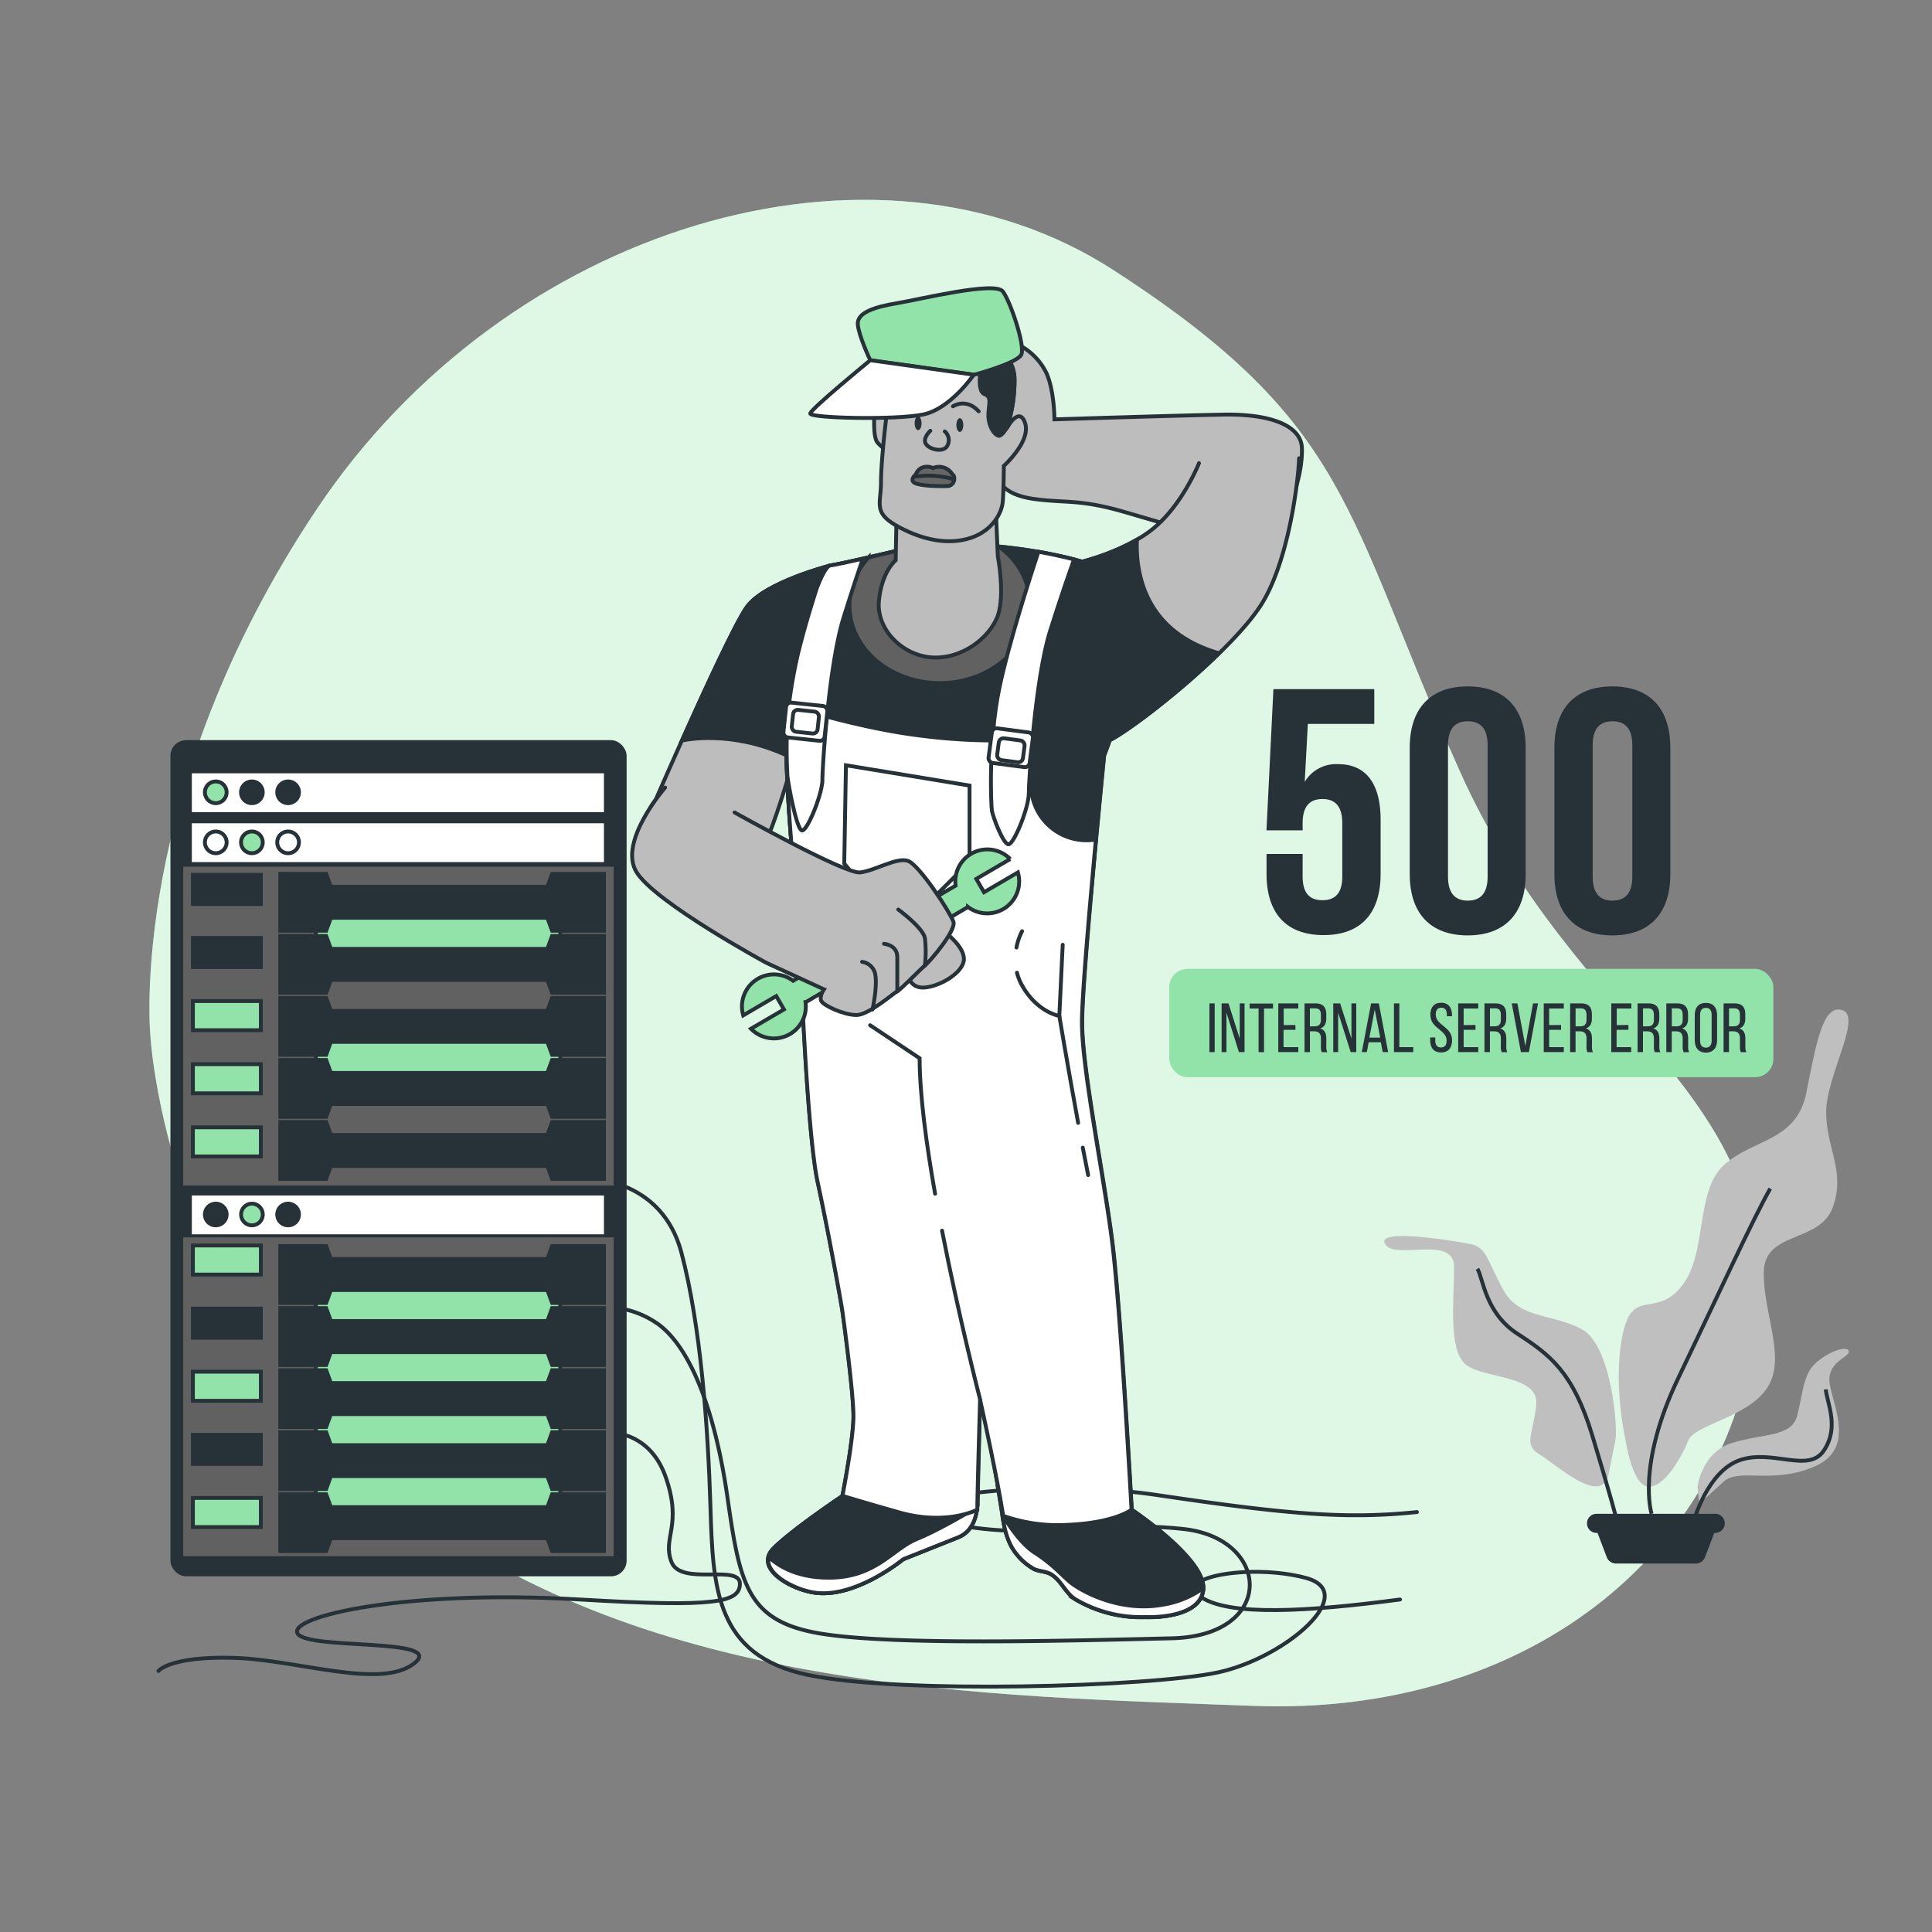 <svg xmlns="http://www.w3.org/2000/svg" viewBox="0 0 500 500">
    <rect x="0" y="0" width="500" height="500" fill="#808080" stroke="none"/>
    <g id="freepik--background-simple--inject-13">
        <path d="M38.89,267.6s3.64,74.59,66.63,122.46,149.19,48.81,219,51.42,122.72-38.6,129.8-98.67-46.49-76-76.53-143.24S350,109.89,288.09,69.86,131,58.46,82,131.74,38.89,267.6,38.89,267.6Z"
              style="fill:#92E3A9"></path>
        <path d="M38.89,267.6s3.64,74.59,66.63,122.46,149.19,48.81,219,51.42,122.72-38.6,129.8-98.67-46.49-76-76.53-143.24S350,109.89,288.09,69.86,131,58.46,82,131.74,38.89,267.6,38.89,267.6Z"
              style="fill:#fff;opacity:0.7"></path>
    </g>
    <g id="freepik--Plants--inject-13">
        <path d="M420.73,372.86s-3.4-14.45-.85-27.21,8.5-4.25,15.31-12.76,3.4-24.66,11.05-31.47,18.71-5.95,21.26-18.71,4.26-23,9.36-21.26-4.25,17-4.25,26.37,5.1,15.3,1.7,24.66-17.86,5.95-17.86,17,5.95,22.11.85,29.77-18.71,9.35-20.41,13.6-6,11.91-10.21,11.91S420.73,372.86,420.73,372.86Z"
              style="fill:#bfbfbf"></path>
        <path d="M418,373c.85-2.55-.85-24.66-8.5-28.91s-16.16-2.55-20.41-10.21-4.26-11.05-8.51-11.9-24.66-4.26-22.11,0,17.86-2.56,17.86,5.95-1.7,22.11,3.4,25.51,18.71,2.55,17.86,10.21-3.4,10.2.85,12.76,16.16,13.6,17.86,5.1Z"
              style="fill:#bfbfbf"></path>
        <path d="M427.43,391.77s-4-12.39,6.93-35.17,18.82-40.11,23.77-49"
              style="fill:none;stroke:#263238;stroke-miterlimit:10;strokeWidth:1.257px"></path>
        <path d="M418.51,393.75s-1.48-5.95-6.44-22.29-10.89-20.8-19.31-26.25-8.91-14.36-10.4-16.84"
              style="fill:none;stroke:#263238;stroke-miterlimit:10;strokeWidth:1.257px"></path>
        <path d="M439.31,384.83s1-8.91,8.92-11.39,15.35-1.48,16.84-6.93,1.48-10.9,4.95-13.87,7.92-4.46,8.42-3-5,2.48-5,7.43,7.43,17.33-3.46,22.28-19.81.5-23.77,4-6.44,5.94-6.44,5.94Z"
              style="fill:#bfbfbf"></path>
        <path d="M438.32,393.75s3.47-12.88,11.89-15.85S468,381.37,472,375.42s1-11.88.49-15.84"
              style="fill:none;stroke:#263238;stroke-miterlimit:10;strokeWidth:1.257px"></path>
        <path d="M443.89,391.77h-30.7a2.47,2.47,0,0,0-2.48,2.47h0a2.48,2.48,0,0,0,2.48,2.48h.25l2.39,6.27a2.57,2.57,0,0,0,2.4,1.65h20.63a2.58,2.58,0,0,0,2.4-1.65l2.39-6.27h.24a2.48,2.48,0,0,0,2.48-2.48h0A2.47,2.47,0,0,0,443.89,391.77Z"
              style="fill:#263238"></path>
    </g>
    <g id="freepik--Text--inject-13">
        <rect x="302.6" y="250.74" width="156.35" height="28.04" rx="4.73" style="fill:#92E3A9"></rect>
        <path d="M314.36,259.68v12.6H313v-12.6Z" style="fill:#263238"></path>
        <path d="M317.41,272.28h-1.26v-12.6h1.78l2.91,9.11v-9.11h1.25v12.6h-1.46l-3.22-10.19Z"
              style="fill:#263238"></path>
        <path d="M325.72,272.28V261H323.4v-1.28h6.05V261h-2.32v11.32Z" style="fill:#263238"></path>
        <path d="M335.26,265.26v1.26h-3.08V271H336v1.28h-5.18v-12.6H336V261h-3.78v4.3Z" style="fill:#263238"></path>
        <path d="M340.43,259.68c2,0,2.81,1,2.81,2.88v1c0,1.39-.49,2.25-1.57,2.6,1.15.34,1.58,1.28,1.58,2.63v2a3.07,3.07,0,0,0,.26,1.51h-1.43a3.33,3.33,0,0,1-.23-1.53v-2c0-1.42-.67-1.87-1.84-1.87h-1v5.38h-1.4v-12.6Zm-.36,5.94c1.11,0,1.78-.36,1.78-1.73v-1.21c0-1.13-.41-1.72-1.46-1.72H339v4.66Z"
              style="fill:#263238"></path>
        <path d="M346.31,272.28h-1.26v-12.6h1.78l2.92,9.11v-9.11H351v12.6h-1.45l-3.23-10.19Z"
              style="fill:#263238"></path>
        <path d="M354.21,269.74l-.48,2.54h-1.3l2.41-12.6h2l2.41,12.6h-1.4l-.49-2.54Zm.18-1.2h2.81l-1.42-7.28Z"
              style="fill:#263238"></path>
        <path d="M360.75,272.28v-12.6h1.4V271h3.6v1.28Z" style="fill:#263238"></path>
        <path d="M375.78,262.7V263h-1.33v-.41c0-1.13-.43-1.8-1.44-1.8s-1.44.67-1.44,1.78c0,2.83,4.23,3.1,4.23,6.64,0,1.91-.92,3.16-2.85,3.16s-2.82-1.25-2.82-3.16v-.71h1.31v.79c0,1.13.47,1.8,1.48,1.8s1.47-.67,1.47-1.8c0-2.81-4.21-3.08-4.21-6.63,0-1.94.9-3.15,2.79-3.15S375.78,260.79,375.78,262.7Z"
              style="fill:#263238"></path>
        <path d="M381.86,265.26v1.26h-3.07V271h3.78v1.28h-5.19v-12.6h5.19V261h-3.78v4.3Z" style="fill:#263238"></path>
        <path d="M387,259.68c2,0,2.81,1,2.81,2.88v1c0,1.39-.49,2.25-1.57,2.6,1.15.34,1.59,1.28,1.59,2.63v2a3.07,3.07,0,0,0,.25,1.51h-1.42a3.17,3.17,0,0,1-.24-1.53v-2c0-1.42-.66-1.87-1.83-1.87h-1v5.38h-1.41v-12.6Zm-.36,5.94c1.12,0,1.78-.36,1.78-1.73v-1.21c0-1.13-.41-1.72-1.46-1.72h-1.36v4.66Z"
              style="fill:#263238"></path>
        <path d="M392.7,259.68l2.05,11,2-11h1.29l-2.36,12.6h-2.07l-2.37-12.6Z" style="fill:#263238"></path>
        <path d="M404,265.26v1.26h-3.08V271h3.79v1.28h-5.19v-12.6h5.19V261h-3.79v4.3Z" style="fill:#263238"></path>
        <path d="M409.17,259.68c2,0,2.81,1,2.81,2.88v1c0,1.39-.49,2.25-1.57,2.6,1.15.34,1.59,1.28,1.59,2.63v2a3.07,3.07,0,0,0,.25,1.51h-1.42a3.17,3.17,0,0,1-.24-1.53v-2c0-1.42-.67-1.87-1.84-1.87h-1v5.38h-1.4v-12.6Zm-.36,5.94c1.11,0,1.78-.36,1.78-1.73v-1.21c0-1.13-.41-1.72-1.46-1.72h-1.37v4.66Z"
              style="fill:#263238"></path>
        <path d="M421.44,265.26v1.26h-3.07V271h3.78v1.28H417v-12.6h5.19V261h-3.78v4.3Z" style="fill:#263238"></path>
        <path d="M426.61,259.68c2,0,2.81,1,2.81,2.88v1c0,1.39-.49,2.25-1.57,2.6,1.15.34,1.59,1.28,1.59,2.63v2a3.19,3.19,0,0,0,.25,1.51h-1.42a3.17,3.17,0,0,1-.24-1.53v-2c0-1.42-.66-1.87-1.83-1.87h-1v5.38H423.8v-12.6Zm-.36,5.94c1.12,0,1.78-.36,1.78-1.73v-1.21c0-1.13-.41-1.72-1.46-1.72h-1.36v4.66Z"
              style="fill:#263238"></path>
        <path d="M434.06,259.68c2,0,2.81,1,2.81,2.88v1c0,1.39-.49,2.25-1.57,2.6,1.16.34,1.59,1.28,1.59,2.63v2a3.19,3.19,0,0,0,.25,1.51h-1.42a3.3,3.3,0,0,1-.24-1.53v-2c0-1.42-.66-1.87-1.83-1.87h-1v5.38h-1.41v-12.6Zm-.36,5.94c1.12,0,1.78-.36,1.78-1.73v-1.21c0-1.13-.41-1.72-1.45-1.72h-1.37v4.66Z"
              style="fill:#263238"></path>
        <path d="M438.6,262.72c0-1.93.95-3.17,2.88-3.17s2.9,1.24,2.9,3.17v6.52c0,1.91-1,3.17-2.9,3.17s-2.88-1.26-2.88-3.17Zm1.38,6.59c0,1.15.49,1.82,1.5,1.82s1.49-.67,1.49-1.82v-6.66c0-1.14-.47-1.82-1.49-1.82s-1.5.68-1.5,1.82Z"
              style="fill:#263238"></path>
        <path d="M448.88,259.68c2,0,2.8,1,2.8,2.88v1c0,1.39-.48,2.25-1.56,2.6,1.15.34,1.58,1.28,1.58,2.63v2a3.07,3.07,0,0,0,.26,1.51h-1.43a3.33,3.33,0,0,1-.23-1.53v-2c0-1.42-.67-1.87-1.84-1.87h-1v5.38h-1.4v-12.6Zm-.36,5.94c1.11,0,1.78-.36,1.78-1.73v-1.21c0-1.13-.42-1.72-1.46-1.72h-1.37v4.66Z"
              style="fill:#263238"></path>
        <path d="M337.12,221v5.85c0,4.5,2,6.12,5.13,6.12s5.13-1.62,5.13-6.12V213c0-4.5-2-6.21-5.13-6.21s-5.13,1.71-5.13,6.21v1.89h-9.36l1.8-36.54h26.1v9H338.47l-.81,15a9.44,9.44,0,0,1,8.64-4.59c7.29,0,11,5.13,11,14.4v14c0,10.08-5,15.84-14.76,15.84s-14.76-5.76-14.76-15.84V221Z"
              style="fill:#263238"></path>
        <path d="M364.84,193.48c0-10.08,5.31-15.84,15-15.84s15,5.76,15,15.84v32.76c0,10.08-5.31,15.84-15,15.84s-15-5.76-15-15.84Zm9.9,33.39c0,4.5,2,6.21,5.13,6.21s5.13-1.71,5.13-6.21v-34c0-4.5-2-6.21-5.13-6.21s-5.13,1.71-5.13,6.21Z"
              style="fill:#263238"></path>
        <path d="M402.28,193.48c0-10.08,5.31-15.84,15-15.84s15,5.76,15,15.84v32.76c0,10.08-5.31,15.84-15,15.84s-15-5.76-15-15.84Zm9.9,33.39c0,4.5,2,6.21,5.13,6.21s5.13-1.71,5.13-6.21v-34c0-4.5-2-6.21-5.13-6.21s-5.13,1.71-5.13,6.21Z"
              style="fill:#263238"></path>
    </g>
    <g id="freepik--Server--inject-13">
        <path d="M153,338.54a23.83,23.83,0,0,1,17.68,4.4c8.17,6.28,14.38,22.25,17.59,44.61s5,32,23.87,35.18,64.09,1.89,91.1,1.26,25.76-25.76,3.15-28.27-38.27,3.52-61.86-1.7,21-12.13,54.94-7.1,49,6.28,67.23,4.4"
              style="fill:none;stroke:#263238;stroke-linecap:round;strokeLinejoin:round;strokeWidth:2.513px"></path>
        <path d="M153,305.1s18.31.14,23.33,19,6.91,45.24,7.54,66,1.26,38.33,25.13,43.35,88.59,3.14,106.18-.63,37.07-20.73,22.62-24.5-34.56,0-27,5,27.65,3.77,51.52.63"
              style="fill:none;stroke:#263238;stroke-linecap:round;strokeLinejoin:round;strokeWidth:2.513px"></path>
        <path d="M156.76,370.69s11.19-1,15.56,11.67-1,15.56,1.46,21.88,17.78.42,17.71,5.66c-.07,4.78-6.13,6.13-41.05,4.07-45.66-2.69-75.87,4.38-73.44,8.76s38.91,1,30.15,7.78-30.15-1-46.69-1.46S41,432.45,41,432.45"
              style="fill:none;stroke:#263238;stroke-linecap:round;strokeLinejoin:round;strokeWidth:2.513px"></path>
        <rect x="44.61" y="192.05" width="117.06" height="215.4" rx="3.56"
              style="fill:#263238;stroke:#263238;stroke-linecap:round;strokeLinejoin:round;strokeWidth:1.257px"></rect>
        <rect x="47.41" y="224.31" width="111.41" height="82.51" style="fill:#616161"></rect>
        <rect x="47.41" y="320.23" width="111.41" height="82.51" style="fill:#616161"></rect>
        <rect x="81.75" y="330.28" width="63.25" height="64.5"
              style="fill:#92E3A9;stroke:#263238;stroke-linecap:round;strokeLinejoin:round;strokeWidth:1.257px"></rect>
        <rect x="81.75" y="233.53" width="63.25" height="15.92"
              style="fill:#92E3A9;stroke:#263238;stroke-linecap:round;strokeLinejoin:round;strokeWidth:1.257px"></rect>
        <rect x="81.75" y="264.1" width="63.25" height="15.92"
              style="fill:#92E3A9;stroke:#263238;stroke-linecap:round;strokeLinejoin:round;strokeWidth:1.257px"></rect>
        <polygon
                points="142.88 226.16 141.66 229.51 85.63 229.51 84.41 226.16 72.54 226.16 72.54 240.88 84.41 240.88 85.63 237.53 141.66 237.53 142.88 240.88 156.32 240.88 156.32 226.16 142.88 226.16"
                style="fill:#263238;stroke:#263238;stroke-linecap:round;strokeLinejoin:round;strokeWidth:1.257px"></polygon>
        <polygon
                points="142.88 242.22 141.66 245.56 85.63 245.56 84.41 242.22 72.54 242.22 72.54 256.93 84.41 256.93 85.63 253.59 141.66 253.59 142.88 256.93 156.32 256.93 156.32 242.22 142.88 242.22"
                style="fill:#263238;stroke:#263238;stroke-linecap:round;strokeLinejoin:round;strokeWidth:1.257px"></polygon>
        <polygon
                points="142.88 258.27 141.66 261.62 85.63 261.62 84.41 258.27 72.54 258.27 72.54 272.99 84.41 272.99 85.63 269.64 141.66 269.64 142.88 272.99 156.32 272.99 156.32 258.27 142.88 258.27"
                style="fill:#263238;stroke:#263238;stroke-linecap:round;strokeLinejoin:round;strokeWidth:1.257px"></polygon>
        <polygon
                points="142.88 274.32 141.66 277.67 85.63 277.67 84.41 274.32 72.54 274.32 72.54 289.04 84.41 289.04 85.63 285.7 141.66 285.7 142.88 289.04 156.32 289.04 156.32 274.32 142.88 274.32"
                style="fill:#263238;stroke:#263238;stroke-linecap:round;strokeLinejoin:round;strokeWidth:1.257px"></polygon>
        <polygon
                points="142.88 290.38 141.66 293.72 85.63 293.72 84.41 290.38 72.54 290.38 72.54 305.1 84.41 305.1 85.63 301.75 141.66 301.75 142.88 305.1 156.32 305.1 156.32 290.38 142.88 290.38"
                style="fill:#263238;stroke:#263238;stroke-linecap:round;strokeLinejoin:round;strokeWidth:1.257px"></polygon>
        <polygon
                points="142.88 322.49 141.66 325.83 85.63 325.83 84.41 322.49 72.54 322.49 72.54 337.2 84.41 337.2 85.63 333.86 141.66 333.86 142.88 337.2 156.32 337.2 156.32 322.49 142.88 322.49"
                style="fill:#263238;stroke:#263238;stroke-linecap:round;strokeLinejoin:round;strokeWidth:1.257px"></polygon>
        <polygon
                points="142.88 338.54 141.66 341.89 85.63 341.89 84.41 338.54 72.54 338.54 72.54 353.26 84.41 353.26 85.63 349.92 141.66 349.92 142.88 353.26 156.32 353.26 156.32 338.54 142.88 338.54"
                style="fill:#263238;stroke:#263238;stroke-linecap:round;strokeLinejoin:round;strokeWidth:1.257px"></polygon>
        <polygon
                points="142.88 354.6 141.66 357.94 85.63 357.94 84.41 354.6 72.54 354.6 72.54 369.31 84.41 369.31 85.63 365.97 141.66 365.97 142.88 369.31 156.32 369.31 156.32 354.6 142.88 354.6"
                style="fill:#263238;stroke:#263238;stroke-linecap:round;strokeLinejoin:round;strokeWidth:1.257px"></polygon>
        <polygon
                points="142.88 370.65 141.66 374 85.63 374 84.41 370.65 72.54 370.65 72.54 385.37 84.41 385.37 85.63 382.02 141.66 382.02 142.88 385.37 156.32 385.37 156.32 370.65 142.88 370.65"
                style="fill:#263238;stroke:#263238;stroke-linecap:round;strokeLinejoin:round;strokeWidth:1.257px"></polygon>
        <polygon
                points="142.88 386.71 141.66 390.05 85.63 390.05 84.41 386.71 72.54 386.71 72.54 401.42 84.41 401.42 85.63 398.08 141.66 398.08 142.88 401.42 156.32 401.42 156.32 386.71 142.88 386.71"
                style="fill:#263238;stroke:#263238;stroke-linecap:round;strokeLinejoin:round;strokeWidth:1.257px"></polygon>
        <rect x="49.65" y="309.39" width="106.65" height="10.05" style="fill:#fff"></rect>
        <path d="M58.65,314.31a2.81,2.81,0,1,0-2.81,2.81A2.81,2.81,0,0,0,58.65,314.31Z"
              style="fill:#263238;stroke:#263238;stroke-linecap:round;strokeLinejoin:round;strokeWidth:1.257px"></path>
        <circle cx="65.2" cy="314.31" r="2.81"
                style="fill:#92E3A9;stroke:#263238;stroke-linecap:round;strokeLinejoin:round;strokeWidth:1.257px"></circle>
        <path d="M77.37,314.31a2.81,2.81,0,1,0-2.81,2.81A2.81,2.81,0,0,0,77.37,314.31Z"
              style="fill:#263238;stroke:#263238;stroke-linecap:round;strokeLinejoin:round;strokeWidth:1.257px"></path>
        <rect x="49.65" y="213.06" width="106.65" height="10.05" style="fill:#fff"></rect>
        <path d="M58.65,218a2.81,2.81,0,1,0-2.81,2.81A2.81,2.81,0,0,0,58.65,218Z"
              style="fill:#fff;stroke:#263238;stroke-linecap:round;strokeLinejoin:round;strokeWidth:1.257px"></path>
        <path d="M68,218a2.81,2.81,0,1,0-2.81,2.81A2.81,2.81,0,0,0,68,218Z"
              style="fill:#92E3A9;stroke:#263238;stroke-linecap:round;strokeLinejoin:round;strokeWidth:1.257px"></path>
        <path d="M77.37,218a2.81,2.81,0,1,0-2.81,2.81A2.81,2.81,0,0,0,77.37,218Z"
              style="fill:#fff;stroke:#263238;stroke-linecap:round;strokeLinejoin:round;strokeWidth:1.257px"></path>
        <rect x="49.65" y="200.13" width="106.65" height="10.05" style="fill:#fff"></rect>
        <path d="M58.65,205.05a2.81,2.81,0,1,0-2.81,2.81A2.81,2.81,0,0,0,58.65,205.05Z"
              style="fill:#92E3A9;stroke:#263238;stroke-linecap:round;strokeLinejoin:round;strokeWidth:1.257px"></path>
        <path d="M68,205.05a2.81,2.81,0,1,0-2.81,2.81A2.81,2.81,0,0,0,68,205.05Z"
              style="fill:#263238;stroke:#263238;stroke-linecap:round;strokeLinejoin:round;strokeWidth:1.257px"></path>
        <path d="M77.37,205.05a2.81,2.81,0,1,0-2.81,2.81A2.81,2.81,0,0,0,77.37,205.05Z"
              style="fill:#263238;stroke:#263238;stroke-linecap:round;strokeLinejoin:round;strokeWidth:1.257px"></path>
        <rect x="49.92" y="226.41" width="17.59" height="7.54"
              style="fill:#263238;stroke:#263238;stroke-linecap:round;strokeLinejoin:round;strokeWidth:1.257px"></rect>
        <rect x="49.92" y="242.74" width="17.59" height="7.54"
              style="fill:#263238;stroke:#263238;stroke-linecap:round;strokeLinejoin:round;strokeWidth:1.257px"></rect>
        <rect x="49.92" y="259.08" width="17.59" height="7.54"
              style="fill:#92E3A9;stroke:#263238;stroke-linecap:round;strokeLinejoin:round;strokeWidth:1.257px"></rect>
        <rect x="49.92" y="275.41" width="17.59" height="7.54"
              style="fill:#92E3A9;stroke:#263238;stroke-linecap:round;strokeLinejoin:round;strokeWidth:1.257px"></rect>
        <rect x="49.92" y="291.75" width="17.59" height="7.54"
              style="fill:#92E3A9;stroke:#263238;stroke-linecap:round;strokeLinejoin:round;strokeWidth:1.257px"></rect>
        <rect x="49.92" y="322.32" width="17.59" height="7.54"
              style="fill:#92E3A9;stroke:#263238;stroke-linecap:round;strokeLinejoin:round;strokeWidth:1.257px"></rect>
        <rect x="49.92" y="338.66" width="17.59" height="7.54"
              style="fill:#263238;stroke:#263238;stroke-linecap:round;strokeLinejoin:round;strokeWidth:1.257px"></rect>
        <rect x="49.92" y="354.99" width="17.59" height="7.54"
              style="fill:#92E3A9;stroke:#263238;stroke-linecap:round;strokeLinejoin:round;strokeWidth:1.257px"></rect>
        <rect x="49.92" y="371.33" width="17.59" height="7.54"
              style="fill:#263238;stroke:#263238;stroke-linecap:round;strokeLinejoin:round;strokeWidth:1.257px"></rect>
        <rect x="49.92" y="387.66" width="17.59" height="7.54"
              style="fill:#92E3A9;stroke:#263238;stroke-linecap:round;strokeLinejoin:round;strokeWidth:1.257px"></rect>
    </g>
    <g id="freepik--Character--inject-13">
        <path d="M214.84,146.36s-16.86,4.29-21.54,10.7-23.65,50-23.65,50-6.15,6.9.5,13.55,19.95,9.11,24.88,3.2,12.06-33.75,13.05-36.95,8.37-30.3,9.11-31.77S218.64,147.24,214.84,146.36Z"
              style="fill:#bdbdbd;stroke:#263238;stroke-linecap:round;strokeLinejoin:round;strokeWidth:1.257px"></path>
        <path d="M214.84,146.36s-16.86,4.29-21.54,10.7c-2.83,3.87-10.89,21.37-16.82,34.58,2.88-.58,14.88-2.36,28.93,4.72,1.35-4.72,2.35-8.45,2.67-9.5,1-3.2,8.37-30.3,9.11-31.77S218.64,147.24,214.84,146.36Z"
              style="fill:#263238;stroke:#263238;stroke-linecap:round;strokeLinejoin:round;strokeWidth:1.257px"></path>
        <path d="M264.24,89.57a16.14,16.14,0,0,1,6.65,7.14c2,4.68,2,11.82,2,11.82s31.53-1,43.6-1.23,20.2,2.71,20.44,8.62-2.46,17.49-9.11,21.92-27.34-2.71-37.93-5.66-14.29-2-21.92-3-9.86-3.94-11.09-8.62,1.23-13.55,1.23-20.69S257.1,88.09,264.24,89.57Z"
              style="fill:#bdbdbd;stroke:#263238;stroke-linecap:round;strokeLinejoin:round;strokeWidth:1.257px"></path>
        <path d="M310.3,119.86s-4.43,11.33-12.56,17.49c-5.83,4.42-13.7,6.94-17.67,8-14.21-4-34.27-5.88-46-3.28,0,0-16.38,3.92-19.23,4.28s-9.62,23.15-11.05,38.82,3.21,54.5,3.21,57.35,1.78,50.23,4.63,63.41,6.06,31,6.41,33.48,2.85,21,2.85,27.07S218,387.15,218,387.15s-12.82,8.55-17.81,13.53,3.67,10.24,10,11.4c10.74,2,23.5-8.55,23.5-8.55L248,397.84c3.79-1.52,4.91-5.59,5-9.24l.66-26.38q3.36,14,5.52,28.29c.58,3.9,1.18,8,3.53,11.15a15.18,15.18,0,0,0,4.94,4.39c1.42.66,2.93.52,4.36,1.34,2.63,1.52,3.71,4.8,6.26,6.45a33.51,33.51,0,0,0,18.17,4.65s14.24.72,15-7.12-18.53-20.66-18.53-20.66-2.85-52-5-69.1-7.84-44.88-7.84-57,5.7-69.11,5.7-69.11.58-1.5,1.47-3.94l.94-.52c8.13-4.68,30.79-22.91,38.18-34.49,7.08-11.08,9.64-31.87,9.84-37.95"
              style="fill:#bdbdbd;stroke:#263238;stroke-linecap:round;strokeLinejoin:round;strokeWidth:1.257px"></path>
        <path d="M311.37,411.37c.71-7.84-18.53-20.66-18.53-20.66s-.22-4-.58-10.15a143.77,143.77,0,0,1-34.08,4q.51,3,1,6c.58,3.9,1.18,8,3.53,11.15a15.18,15.18,0,0,0,4.94,4.39c1.42.66,2.93.52,4.36,1.34,2.63,1.52,3.71,4.8,6.26,6.45a33.51,33.51,0,0,0,18.17,4.65S310.65,419.21,311.37,411.37Z"
              style="fill:#263238;stroke:#263238;stroke-linecap:round;strokeLinejoin:round;strokeWidth:1.257px"></path>
        <path d="M248,397.84c3.79-1.52,4.91-5.59,5-9.24,0-1.38.07-2.76.1-4.14a157.47,157.47,0,0,1-33.69-4.82c-.68,4.16-1.34,7.51-1.34,7.51s-12.82,8.55-17.81,13.53,3.67,10.24,10,11.4c10.74,2,23.5-8.55,23.5-8.55Z"
              style="fill:#263238;stroke:#263238;stroke-linecap:round;strokeLinejoin:round;strokeWidth:1.257px"></path>
        <path d="M311.37,411.37c0-.11,0-.23,0-.35a24.49,24.49,0,0,1-10.61,4.3c-11.26,2-21.52-3.75-24.27-6.25s-4.5-4.51-8.76-7.26-8.11-9.52-8.11-9.52l-.16.25c.53,3.25,1.27,6.5,3.22,9.12a15.18,15.18,0,0,0,4.94,4.39c1.42.66,2.93.52,4.36,1.34,2.63,1.52,3.71,4.8,6.26,6.45a33.51,33.51,0,0,0,18.17,4.65S310.65,419.21,311.37,411.37Z"
              style="fill:#fff;stroke:#263238;stroke-linecap:round;strokeLinejoin:round;strokeWidth:1.257px"></path>
        <path d="M248,397.84c3.31-1.33,4.58-4.59,4.92-7.82-3.28,2-10.86,6.37-15.67,8.29-6.25,2.5-10.51,10-22.76,10-8.74,0-13.53-3.42-15.56-5.39-1.08,4.22,6,8.17,11.32,9.16,10.74,2,23.5-8.55,23.5-8.55Z"
              style="fill:#fff;stroke:#263238;stroke-linecap:round;strokeLinejoin:round;strokeWidth:1.257px"></path>
        <path d="M294.23,139.67a61.36,61.36,0,0,1-14.16,5.69c-14.21-4-34.27-5.88-46-3.28,0,0-16.38,3.92-19.23,4.28s-9.62,23.15-11.05,38.82c-.88,9.68.55,28.16,1.77,41.57,29.69,10.88,61.35,7.15,76.83,4.19,1.56-17.76,3.33-35.43,3.33-35.43s.58-1.5,1.47-3.94l.94-.52c5.53-3.18,17.75-12.61,27.34-22C296.22,163.5,293.89,148.32,294.23,139.67Z"
              style="fill:#263238;stroke:#263238;stroke-linecap:round;strokeLinejoin:round;strokeWidth:1.257px"></path>
        <path d="M266.63,156.66a19,19,0,0,0-8.1-15.19c-9.1-.88-18-.82-24.46.61,0,0-4.53,1.09-9.24,2.16a18.35,18.35,0,0,0-5,12.42c0,11.11,10.48,20.12,23.4,20.12S266.63,167.77,266.63,156.66Z"
              style="fill:#616161;stroke:#263238;stroke-linecap:round;strokeLinejoin:round;strokeWidth:1.257px"></path>
        <path d="M259.62,392.29a42.6,42.6,0,0,0,16.66,2.34c12.29-.53,16.56-3.92,16.56-3.92s-2.85-52-5-69.1-7.84-44.88-7.84-57c0-7.14,2-29.87,3.61-47.33l-.77.09a14.35,14.35,0,0,1-16-14.68l.34-11.37a148.24,148.24,0,0,1-27.79-.8c-16.56-1.87-33.66-7.48-33.66-7.48l-1.8.55c0,.53-.11,1.06-.16,1.58-1.42,15.68,3.21,54.5,3.21,57.35s1.78,50.23,4.63,63.41,6.06,31,6.41,33.48,2.85,21,2.85,27.07-2.74,20.12-2.84,20.64c2.14.66,6.62,2,14.69,4.29,12.28,3.48,20.21-.71,20.21-.71,0-4.27.71-28.49.71-28.49S258.16,382.71,259.62,392.29Z"
              style="fill:#fff;stroke:#263238;stroke-linecap:round;strokeLinejoin:round;strokeWidth:1.257px"></path>
        <polygon points="218.93 198.05 250.92 203.31 250.92 223.03 232.95 241.01 218.49 223.47 218.93 198.05"
                 style="fill:none;stroke:#263238;stroke-linecap:round;strokeLinejoin:round;strokeWidth:1.257px"></polygon>
        <path d="M242,308.94c-2.31-13-4-25.84-4-35.06l-12.82-8.55"
              style="fill:none;stroke:#263238;stroke-linecap:round;strokeLinejoin:round;strokeWidth:1.257px"></path>
        <path d="M253.66,362.22s-5.4-20.87-9.86-43.73"
              style="fill:none;stroke:#263238;stroke-linecap:round;strokeLinejoin:round;strokeWidth:1.257px"></path>
        <path d="M263.19,251.73a13.31,13.31,0,0,0,1.32,3.3c3.95,7,9.64,7.89,9.64,7.89l.88-18.41"
              style="fill:none;stroke:#263238;stroke-linecap:round;strokeLinejoin:round;strokeWidth:1.257px"></path>
        <path d="M264.51,241a15.67,15.67,0,0,0-1.45,4.21"
              style="fill:none;stroke:#263238;stroke-linecap:round;strokeLinejoin:round;strokeWidth:1.257px"></path>
        <path d="M280.22,297c.46,2.43.93,4.82,1.39,7.1"
              style="fill:none;stroke:#263238;stroke-linecap:round;strokeLinejoin:round;strokeWidth:1.257px"></path>
        <path d="M274.15,262.92s2.26,13.51,4.87,27.67"
              style="fill:none;stroke:#263238;stroke-linecap:round;strokeLinejoin:round;strokeWidth:1.257px"></path>
        <path d="M232,134.5,231.8,145s-3.62,2.9-4.34,10.5,6.52,14.67,14.66,14.67,15.21-6.34,16.48-12.13-.37-14.12-.37-14.12l-.54-12.67s-8,5.06-15.57,3.62-9.77-4.17-9.77-4.17Z"
              style="fill:#bdbdbd;stroke:#263238;stroke-linecap:round;strokeLinejoin:round;strokeWidth:1.257px"></path>
        <path d="M226.31,107.1s-.49,6,.81,7.47,3.09,2.6,3.42,1.3.48-8.12.81-9.58S226.47,103,226.31,107.1Z"
              style="fill:#bdbdbd;stroke:#263238;stroke-linecap:round;strokeLinejoin:round;strokeWidth:1.257px"></path>
        <path d="M229.49,107S228,119,228,124.81s-2.25,8,5,11.78,13.53,4.26,18.54,2.5,7.77-6,8-9.52.25-9,.25-9,7-6.26,5.52-11-4.76,1.25-4.76,1.25a38.69,38.69,0,0,0,2-12.78c-.25-6.52-5.26-7.27-7.27-7.27S241,87,235.25,90.72,229.49,107,229.49,107Z"
              style="fill:#bdbdbd;stroke:#263238;stroke-linecap:round;strokeLinejoin:round;strokeWidth:1.257px"></path>
        <path d="M260.57,110.77a38.69,38.69,0,0,0,2-12.78c-.25-6.52-5.26-7.27-7.27-7.27h-.13c-1.06,1.78-2.37,4.52-2.37,4.52l1,.5s-1,5.52,1,6.27,1,2.5,1,5.51,1.76,5.26,2.76,5.26c.79,0,2-2,2.54-2.87C260.77,110.39,260.57,110.77,260.57,110.77Z"
              style="fill:#263238;stroke:#263238;stroke-linecap:round;strokeLinejoin:round;strokeWidth:1.257px"></path>
        <path d="M240.77,111.49s-2.11,1.94-1.14,3.41,4.55,2.27,5.53.48a3,3,0,0,0-.65-3.73"
              style="fill:none;stroke:#263238;stroke-linecap:round;strokeLinejoin:round;strokeWidth:1.257px"></path>
        <path d="M238.5,109.54c0,1-.4,1.78-.9,1.78s-.89-.8-.89-1.78.4-1.79.89-1.79S238.5,108.55,238.5,109.54Z"
              style="fill:#263238"></path>
        <path d="M249.3,110c0,1-.4,1.79-.89,1.79s-.9-.8-.9-1.79.4-1.78.9-1.78S249.3,109,249.3,110Z"
              style="fill:#263238"></path>
        <path d="M246.62,105.15s3.41-2.28,6.66,1.3"
              style="fill:none;stroke:#263238;stroke-linecap:round;strokeLinejoin:round;strokeWidth:1.257px"></path>
        <path d="M241.44,121.14a3.39,3.39,0,0,0-2.78-.12,2.87,2.87,0,0,0-1.62,1.74s-2.08,1.67.11,2.4,7,.68,8.21.63a1.87,1.87,0,0,0,1.6-2.07,1.12,1.12,0,0,0-.51-1A4,4,0,0,0,241.44,121.14Z"
              style="fill:#666;stroke:#263238;stroke-linecap:round;strokeLinejoin:round;strokeWidth:0.923px"></path>
        <path d="M236.57,123.39a23.55,23.55,0,0,1,10.09.6"
              style="fill:none;stroke:#263238;stroke-linecap:round;strokeLinejoin:round;strokeWidth:1.073px"></path>
        <path d="M225.23,93.23,252.05,97s11.27-3,12.28-5.26-2.76-13.53-4.77-16.29-21.3,2-27.32,3S221.72,80.94,222,84,225.23,93.23,225.23,93.23Z"
              style="fill:#92E3A9;stroke:#263238;stroke-linecap:round;strokeLinejoin:round;strokeWidth:1.257px"></path>
        <path d="M225.23,93.23S209.94,105.76,209.69,107s22.3,1.75,29.32.25,13-10.28,13-10.28Z"
              style="fill:#fff;stroke:#263238;stroke-linecap:round;strokeLinejoin:round;strokeWidth:1.257px"></path>
        <path d="M208.52,259.36l42-24.63a8.28,8.28,0,0,0,12.91-8.95l-8.77,5.13-2-3.45,8.78-5.14a8.28,8.28,0,0,0-14.13,6.88l-42.05,24.63a8.28,8.28,0,0,0-12.91,8.95l8.54-5,2,3.46-8.54,5a8.27,8.27,0,0,0,14.12-6.88Z"
              style="fill:#92E3A9;stroke:#263238;stroke-linecap:round;strokeLinejoin:round;strokeWidth:1.257px"></path>
        <path d="M244.29,241.05s5.17,3.7,5.17,7.14-6.16,7.15-10.34,7.39-4.93-4.43-4.19-6.89S244.29,241.05,244.29,241.05Z"
              style="fill:#bdbdbd;stroke:#263238;stroke-linecap:round;strokeLinejoin:round;strokeWidth:1.257px"></path>
        <path d="M190.1,210.26s28.57,16,32.51,15.52,9.36-3.94,12.32-3,11.08,13.55,11.82,15.77-5.91,10.1-7.39,11.33-6.16,6.16-7.14,6.65-7.39,6.16-10.59,6.16-8.62-2.47-9.12-3.7.74-2.95.74-2.95l-15-6.9s-28.58-15.52-33.5-23.4,7.39-21.92,7.39-21.92"
              style="fill:#bdbdbd;stroke:#263238;stroke-linecap:round;strokeLinejoin:round;strokeWidth:1.257px"></path>
        <path d="M223.11,248.93a4,4,0,0,1,3.44,3.45c.5,3.2-.74,8.87-.74,8.87"
              style="fill:none;stroke:#263238;stroke-linecap:round;strokeLinejoin:round;strokeWidth:1.257px"></path>
        <path d="M228.77,244.25s3.45.25,3.45,3.45v8.87"
              style="fill:none;stroke:#263238;stroke-linecap:round;strokeLinejoin:round;strokeWidth:1.257px"></path>
        <path d="M232.47,235.39s6.4,4.68,6.89,7.39a31.36,31.36,0,0,1,0,7.14"
              style="fill:none;stroke:#263238;stroke-linecap:round;strokeLinejoin:round;strokeWidth:1.257px"></path>
        <path d="M261,218.5c1.44,0,5.25-9.54,5.25-13.12s1.67-29.81,5.49-42c2.74-8.73,5.1-15.47,6.22-18.6-2.91-.74-6-1.4-9.22-2-1.91,5.79-7.74,23.86-10.12,35.35-2.86,13.83-2.15,30.29-1.91,31.72S259.59,218.5,261,218.5Z"
              style="fill:#fff;stroke:#263238;stroke-linecap:round;strokeLinejoin:round;strokeWidth:1.257px"></path>
        <rect x="256.25" y="189.64" width="10.73" height="9.06" rx="1.23"
              transform="matrix(0.99, 0.13, -0.13, 0.99, 27.82, -32.73)"
              style="fill:#fff;stroke:#263238;stroke-linecap:round;strokeLinejoin:round;strokeWidth:1.257px"></rect>
        <rect x="258.25" y="191.33" width="6.73" height="5.69" rx="1.23"
              transform="translate(27.82 -32.73) rotate(7.56)"
              style="fill:#fff;stroke:#263238;stroke-linecap:round;strokeLinejoin:round;strokeWidth:1.257px"></rect>
        <path d="M207.59,214.92c1.44,0,5.25-9.54,5.25-13.12s1.67-29.81,5.49-42c2.42-7.72,4.07-12.65,5-15.22-3.73.84-7.27,1.61-8.45,1.76-.88.11-2.12,2.34-3.47,5.82-1.58,4.9-3.51,11.27-5,17.48a128.67,128.67,0,0,0-2.55,15.52,132,132,0,0,0-.07,15.73q0,.27.06.42C204,202.76,206.16,214.92,207.59,214.92Z"
              style="fill:#fff;stroke:#263238;stroke-linecap:round;strokeLinejoin:round;strokeWidth:1.257px"></path>
        <rect x="203.06" y="182.25" width="10.73" height="9.06" rx="1.23" transform="translate(21 -21.06) rotate(6.09)"
              style="fill:#fff;stroke:#263238;stroke-linecap:round;strokeLinejoin:round;strokeWidth:1.257px"></rect>
        <rect x="205.06" y="183.93" width="6.73" height="5.69" rx="1.23"
              transform="translate(20.99 -21.06) rotate(6.09)"
              style="fill:#fff;stroke:#263238;stroke-linecap:round;strokeLinejoin:round;strokeWidth:1.257px"></rect>
    </g>
</svg>
